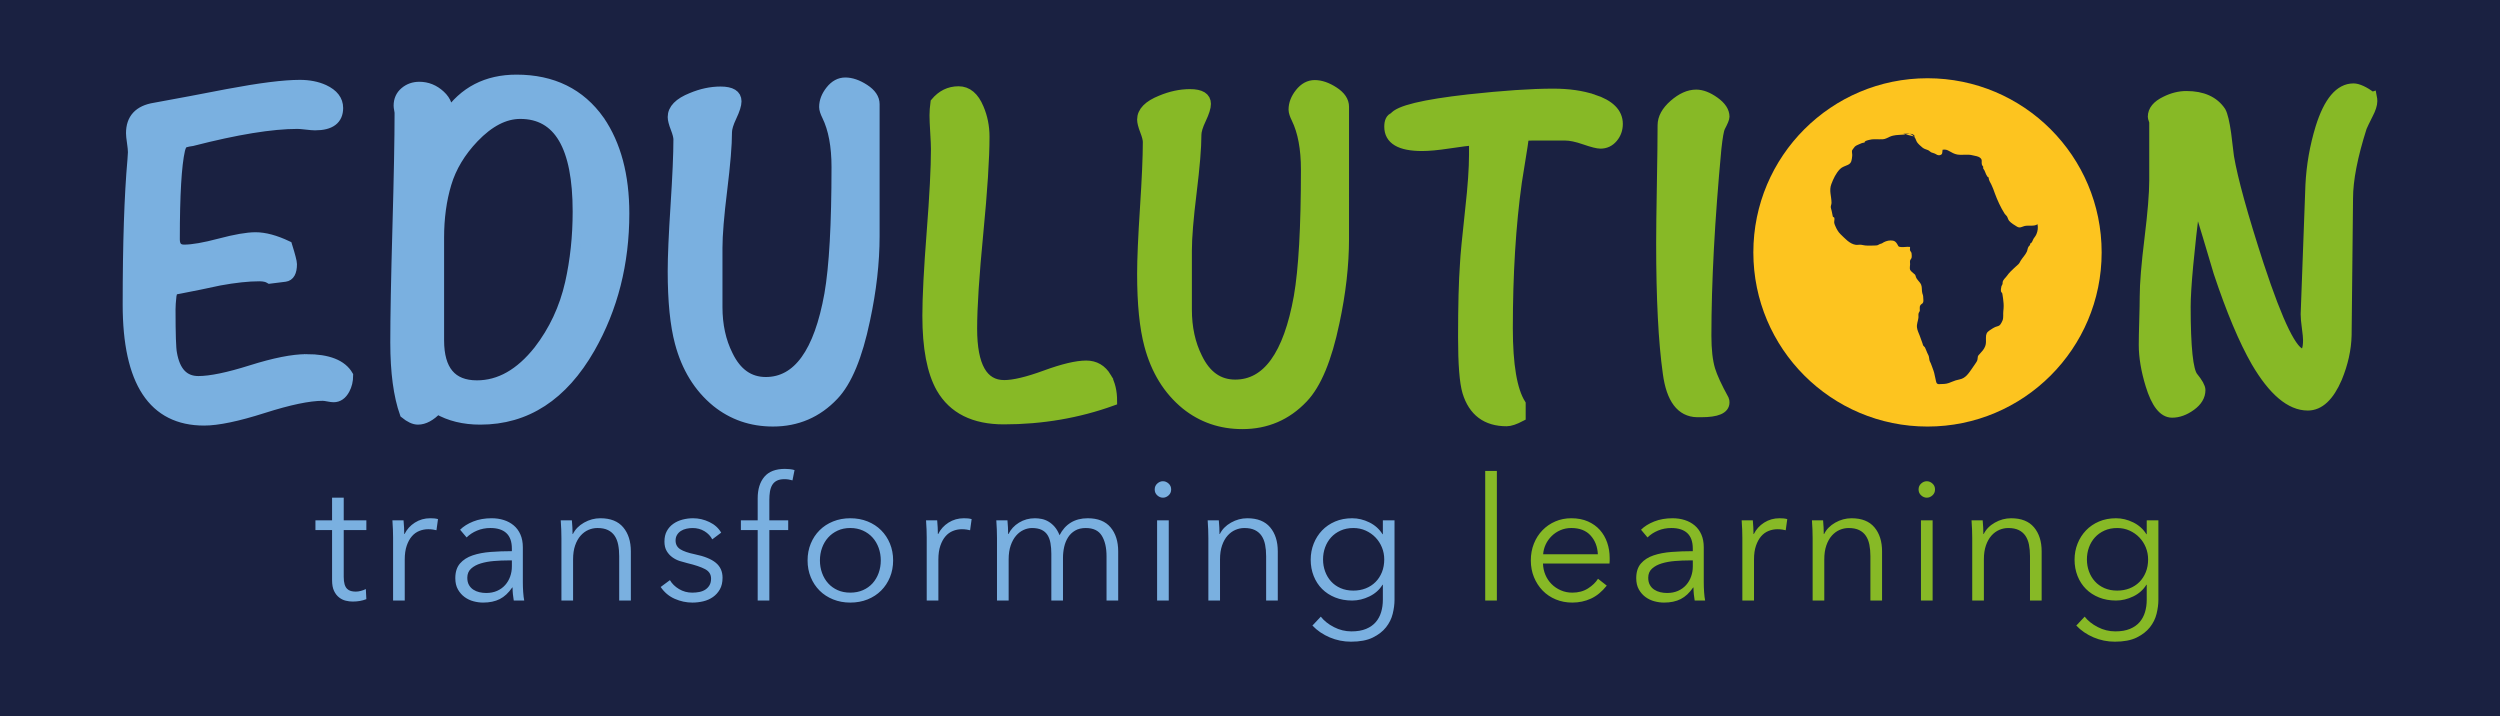 <?xml version="1.0" encoding="UTF-8" standalone="no"?>
<!-- Generator: Adobe Illustrator 16.0.4, SVG Export Plug-In . SVG Version: 6.00 Build 0)  -->

<svg
   xmlns:dc="http://purl.org/dc/elements/1.1/"
   xmlns:cc="http://creativecommons.org/ns#"
   xmlns:rdf="http://www.w3.org/1999/02/22-rdf-syntax-ns#"
   xmlns:svg="http://www.w3.org/2000/svg"
   xmlns="http://www.w3.org/2000/svg"
   xmlns:xlink="http://www.w3.org/1999/xlink"
   xmlns:sodipodi="http://sodipodi.sourceforge.net/DTD/sodipodi-0.dtd"
   xmlns:inkscape="http://www.inkscape.org/namespaces/inkscape"
   version="1.1"
   id="Layer_1"
   x="0px"
   y="0px"
   width="695.637"
   height="199.321"
   viewBox="0 0 695.637 199.321"
   enable-background="new 0 0 841.89 595.276"
   xml:space="preserve"
   sodipodi:docname="edlogo_new_blue.svg"
   inkscape:version="0.92.4 (5da689c313, 2019-01-14)"><defs
   id="defs29" /><sodipodi:namedview
   pagecolor="#ffffff"
   bordercolor="#666666"
   borderopacity="1"
   objecttolerance="10"
   gridtolerance="10"
   guidetolerance="10"
   inkscape:pageopacity="0"
   inkscape:pageshadow="2"
   inkscape:window-width="3840"
   inkscape:window-height="2093"
   id="namedview27"
   showgrid="false"
   inkscape:zoom="1.1213434"
   inkscape:cx="347.81844"
   inkscape:cy="99.661209"
   inkscape:window-x="-18"
   inkscape:window-y="-18"
   inkscape:window-maximized="1"
   inkscape:current-layer="Layer_1" />
<rect
   y="0"
   width="695.637"
   height="199.321"
   id="rect2"
   x="0"
   style="fill:#1a2141;stroke-width:0.526" />
<g
   id="g24"
   transform="translate(-73.127,-197.978)">
	<defs
   id="defs5">
		<rect
   id="SVGID_1_"
   width="841.89"
   height="595.276"
   x="0"
   y="0" />
	</defs>
	<clipPath
   id="SVGID_2_">
		<use
   xlink:href="#SVGID_1_"
   overflow="visible"
   id="use7"
   style="overflow:visible"
   x="0"
   y="0"
   width="100%"
   height="100%" />
	</clipPath>
	<path
   clip-path="url(#SVGID_2_)"
   d="m 654.391,350.295 c 0.383,-1.05 0.931,-1.972 1.646,-2.767 0.715,-0.794 1.598,-1.431 2.646,-1.908 1.051,-0.477 2.242,-0.715 3.578,-0.715 1.24,0 2.385,0.238 3.435,0.715 1.05,0.478 1.956,1.114 2.719,1.908 0.763,0.795 1.36,1.717 1.789,2.767 0.429,1.05 0.644,2.163 0.644,3.34 0,1.304 -0.215,2.487 -0.644,3.553 -0.429,1.066 -1.026,1.979 -1.789,2.743 -0.763,0.763 -1.669,1.352 -2.719,1.765 -1.05,0.414 -2.194,0.62 -3.435,0.62 -1.336,0 -2.527,-0.23 -3.578,-0.691 -1.049,-0.461 -1.932,-1.089 -2.646,-1.885 -0.716,-0.794 -1.264,-1.717 -1.646,-2.766 -0.381,-1.05 -0.571,-2.162 -0.571,-3.339 0,-1.177 0.19,-2.29 0.571,-3.34 m -3.53,21.752 c 1.336,1.398 2.94,2.495 4.817,3.29 1.876,0.796 3.848,1.193 5.915,1.193 2.48,0 4.499,-0.382 6.059,-1.145 1.558,-0.764 2.79,-1.718 3.696,-2.862 0.906,-1.146 1.526,-2.401 1.86,-3.768 0.334,-1.368 0.501,-2.656 0.501,-3.864 v -22.133 h -3.244 v 3.863 h -0.095 c -0.891,-1.431 -2.116,-2.527 -3.673,-3.291 -1.56,-0.764 -3.148,-1.145 -4.771,-1.145 -1.749,0 -3.332,0.302 -4.746,0.906 -1.416,0.604 -2.624,1.431 -3.625,2.48 -1.002,1.049 -1.781,2.273 -2.338,3.672 -0.557,1.4 -0.835,2.895 -0.835,4.484 0,1.622 0.278,3.133 0.835,4.532 0.557,1.398 1.336,2.599 2.338,3.601 1.001,1.002 2.209,1.789 3.625,2.361 1.414,0.573 2.997,0.858 4.746,0.858 1.622,0 3.221,-0.382 4.794,-1.145 1.574,-0.763 2.79,-1.844 3.649,-3.244 h 0.095 v 4.198 c 0,1.208 -0.159,2.345 -0.477,3.411 -0.318,1.064 -0.819,1.995 -1.502,2.79 -0.686,0.795 -1.583,1.423 -2.695,1.884 -1.114,0.461 -2.465,0.691 -4.055,0.691 -1.718,0 -3.348,-0.397 -4.89,-1.192 -1.543,-0.795 -2.759,-1.766 -3.648,-2.909 z m -29.144,-29.288 c 0.063,0.763 0.111,1.622 0.144,2.575 0.03,0.954 0.048,1.734 0.048,2.338 v 17.41 h 3.243 v -11.447 c 0,-1.495 0.19,-2.791 0.572,-3.889 0.382,-1.097 0.891,-2.003 1.526,-2.719 0.636,-0.715 1.36,-1.247 2.171,-1.598 0.811,-0.35 1.646,-0.524 2.504,-0.524 1.176,0 2.154,0.191 2.934,0.572 0.778,0.382 1.398,0.915 1.86,1.598 0.46,0.685 0.787,1.503 0.979,2.457 0.189,0.954 0.286,2.02 0.286,3.196 v 12.354 h 3.242 v -13.689 c 0,-2.768 -0.708,-4.992 -2.122,-6.678 -1.416,-1.686 -3.537,-2.528 -6.367,-2.528 -1.592,0 -3.102,0.405 -4.532,1.216 -1.431,0.812 -2.464,1.869 -3.101,3.172 h -0.096 c 0,-0.477 -0.016,-1.08 -0.047,-1.812 -0.032,-0.732 -0.08,-1.399 -0.143,-2.004 z m -10.876,-10.231 c -0.477,-0.43 -1.001,-0.644 -1.574,-0.644 -0.571,0 -1.097,0.214 -1.573,0.644 -0.478,0.429 -0.715,0.977 -0.715,1.646 0,0.668 0.237,1.217 0.715,1.646 0.477,0.429 1.002,0.645 1.573,0.645 0.573,0 1.098,-0.216 1.574,-0.645 0.478,-0.429 0.716,-0.978 0.716,-1.646 0,-0.67 -0.239,-1.217 -0.716,-1.646 m 0.048,10.231 h -3.244 v 22.323 h 3.244 z m -33.58,0 c 0.063,0.763 0.111,1.622 0.144,2.575 0.031,0.954 0.048,1.734 0.048,2.338 v 17.41 h 3.243 v -11.447 c 0,-1.495 0.19,-2.791 0.572,-3.889 0.382,-1.097 0.89,-2.003 1.526,-2.719 0.637,-0.715 1.359,-1.247 2.17,-1.598 0.812,-0.35 1.646,-0.524 2.504,-0.524 1.178,0 2.154,0.191 2.935,0.572 0.778,0.382 1.398,0.915 1.859,1.598 0.462,0.685 0.787,1.503 0.979,2.457 0.19,0.954 0.286,2.02 0.286,3.196 v 12.354 h 3.244 v -13.689 c 0,-2.768 -0.708,-4.992 -2.123,-6.678 -1.415,-1.686 -3.538,-2.528 -6.368,-2.528 -1.59,0 -3.101,0.405 -4.531,1.216 -1.431,0.812 -2.465,1.869 -3.101,3.172 H 580.6 c 0,-0.477 -0.016,-1.08 -0.048,-1.812 -0.032,-0.732 -0.079,-1.399 -0.143,-2.004 z m -19.366,4.913 v 17.41 h 3.244 v -11.421 c 0,-1.489 0.182,-2.768 0.548,-3.83 0.365,-1.062 0.843,-1.935 1.431,-2.616 0.588,-0.683 1.28,-1.183 2.075,-1.499 0.795,-0.318 1.622,-0.477 2.48,-0.477 0.445,0 0.891,0.032 1.335,0.095 0.445,0.064 0.764,0.127 0.954,0.191 l 0.431,-3.101 c -0.352,-0.096 -0.692,-0.158 -1.026,-0.19 -0.334,-0.032 -0.708,-0.048 -1.121,-0.048 -1.59,0 -3.021,0.405 -4.293,1.216 -1.272,0.812 -2.226,1.869 -2.862,3.172 h -0.095 c 0,-0.477 -0.017,-1.08 -0.048,-1.812 -0.032,-0.732 -0.08,-1.399 -0.143,-2.004 h -3.102 c 0.064,0.763 0.111,1.622 0.145,2.575 0.031,0.956 0.047,1.736 0.047,2.339 m -13.785,6.248 v 1.671 c 0,0.985 -0.159,1.924 -0.478,2.813 -0.317,0.89 -0.779,1.678 -1.383,2.361 -0.604,0.684 -1.352,1.225 -2.242,1.622 -0.89,0.397 -1.907,0.596 -3.053,0.596 -0.636,0 -1.264,-0.072 -1.884,-0.215 -0.62,-0.144 -1.186,-0.381 -1.693,-0.715 -0.509,-0.334 -0.915,-0.771 -1.217,-1.312 -0.302,-0.54 -0.453,-1.208 -0.453,-2.003 0,-1.05 0.351,-1.892 1.049,-2.528 0.7,-0.636 1.599,-1.12 2.695,-1.454 1.098,-0.334 2.321,-0.557 3.673,-0.669 1.353,-0.11 2.695,-0.167 4.031,-0.167 z m 0,-2.575 c -2.035,0 -3.999,0.072 -5.892,0.216 -1.892,0.143 -3.569,0.462 -5.031,0.957 -1.464,0.495 -2.632,1.245 -3.507,2.25 -0.875,1.004 -1.312,2.368 -1.312,4.091 0,1.245 0.246,2.298 0.739,3.159 0.493,0.861 1.112,1.563 1.86,2.105 0.746,0.543 1.574,0.934 2.48,1.174 0.906,0.237 1.789,0.357 2.646,0.357 1.813,0 3.363,-0.326 4.651,-0.978 1.288,-0.652 2.44,-1.725 3.458,-3.22 h 0.096 c 0,0.604 0.031,1.225 0.096,1.86 0.063,0.636 0.143,1.224 0.238,1.765 h 2.909 c -0.127,-0.636 -0.222,-1.415 -0.286,-2.337 -0.063,-0.922 -0.095,-1.812 -0.095,-2.672 v -9.778 c 0,-1.366 -0.223,-2.56 -0.668,-3.577 -0.446,-1.018 -1.066,-1.86 -1.86,-2.528 -0.796,-0.668 -1.717,-1.168 -2.767,-1.502 -1.049,-0.334 -2.178,-0.501 -3.387,-0.501 -1.908,0 -3.617,0.302 -5.127,0.906 -1.512,0.604 -2.728,1.367 -3.649,2.29 l 1.812,2.146 c 0.795,-0.794 1.765,-1.431 2.909,-1.908 1.146,-0.477 2.386,-0.715 3.722,-0.715 1.938,0 3.418,0.474 4.436,1.42 1.018,0.948 1.526,2.384 1.526,4.31 v 0.71 z m -23.826,-2.386 c -0.461,-1.335 -1.137,-2.504 -2.027,-3.506 -0.891,-1.001 -2.003,-1.796 -3.339,-2.385 -1.336,-0.588 -2.878,-0.882 -4.627,-0.882 -1.59,0 -3.069,0.294 -4.436,0.882 -1.368,0.589 -2.561,1.407 -3.578,2.457 -1.019,1.049 -1.812,2.289 -2.385,3.72 -0.572,1.432 -0.858,2.99 -0.858,4.675 0,1.687 0.293,3.244 0.882,4.676 0.588,1.431 1.392,2.671 2.409,3.72 1.018,1.05 2.234,1.869 3.649,2.457 1.415,0.588 2.948,0.882 4.603,0.882 1.844,0 3.57,-0.366 5.176,-1.097 1.605,-0.731 3.076,-1.939 4.412,-3.625 l -2.433,-1.908 c -0.637,1.018 -1.566,1.916 -2.79,2.695 -1.226,0.779 -2.681,1.169 -4.365,1.169 -1.145,0 -2.21,-0.215 -3.196,-0.645 -0.985,-0.43 -1.844,-1.009 -2.575,-1.741 -0.731,-0.731 -1.305,-1.59 -1.718,-2.575 -0.413,-0.985 -0.636,-2.035 -0.667,-3.148 h 18.507 c 0.031,-0.287 0.049,-0.556 0.049,-0.811 v -0.717 c -10e-4,-1.525 -0.232,-2.957 -0.693,-4.293 m -17.816,3.245 c 0.064,-0.954 0.303,-1.868 0.717,-2.743 0.412,-0.874 0.969,-1.652 1.669,-2.337 0.698,-0.684 1.51,-1.224 2.433,-1.622 0.922,-0.396 1.924,-0.596 3.005,-0.596 2.321,0 4.11,0.691 5.366,2.075 1.256,1.383 1.932,3.124 2.028,5.223 z m -12.879,-23.182 h -3.244 v 36.061 h 3.244 z"
   id="path10"
   inkscape:connector-curvature="0"
   style="fill:#87b926" />
	<path
   clip-path="url(#SVGID_2_)"
   d="m 441.843,350.296 c 0.382,-1.05 0.93,-1.973 1.646,-2.768 0.715,-0.795 1.598,-1.431 2.647,-1.907 1.049,-0.478 2.241,-0.717 3.577,-0.717 1.24,0 2.386,0.239 3.435,0.717 1.049,0.477 1.956,1.112 2.719,1.907 0.763,0.795 1.359,1.718 1.789,2.768 0.429,1.049 0.644,2.162 0.644,3.339 0,1.304 -0.215,2.488 -0.644,3.553 -0.43,1.066 -1.026,1.98 -1.789,2.743 -0.763,0.763 -1.67,1.352 -2.719,1.765 -1.049,0.414 -2.194,0.62 -3.435,0.62 -1.336,0 -2.528,-0.229 -3.577,-0.691 -1.05,-0.46 -1.933,-1.09 -2.647,-1.885 -0.716,-0.794 -1.264,-1.717 -1.646,-2.766 -0.383,-1.05 -0.572,-2.163 -0.572,-3.339 0,-1.177 0.189,-2.29 0.572,-3.339 m -3.531,21.751 c 1.336,1.398 2.94,2.496 4.817,3.291 1.876,0.795 3.848,1.192 5.915,1.192 2.48,0 4.499,-0.382 6.059,-1.145 1.557,-0.763 2.79,-1.717 3.695,-2.862 0.907,-1.145 1.527,-2.401 1.861,-3.769 0.334,-1.368 0.501,-2.655 0.501,-3.863 v -22.133 h -3.244 v 3.864 h -0.095 c -0.891,-1.432 -2.116,-2.528 -3.673,-3.292 -1.56,-0.764 -3.149,-1.145 -4.771,-1.145 -1.75,0 -3.332,0.302 -4.746,0.906 -1.415,0.604 -2.623,1.431 -3.626,2.479 -1.001,1.051 -1.78,2.274 -2.337,3.674 -0.557,1.4 -0.835,2.894 -0.835,4.483 0,1.622 0.278,3.133 0.835,4.532 0.557,1.398 1.336,2.599 2.337,3.601 1.003,1.002 2.211,1.789 3.626,2.361 1.414,0.572 2.996,0.859 4.746,0.859 1.621,0 3.22,-0.383 4.794,-1.146 1.574,-0.763 2.79,-1.844 3.649,-3.244 h 0.095 v 4.198 c 0,1.208 -0.159,2.345 -0.477,3.41 -0.318,1.064 -0.819,1.996 -1.503,2.791 -0.685,0.794 -1.582,1.423 -2.695,1.884 -1.113,0.461 -2.464,0.692 -4.054,0.692 -1.717,0 -3.347,-0.398 -4.89,-1.193 -1.543,-0.795 -2.76,-1.765 -3.648,-2.91 z m -29.144,-29.288 c 0.063,0.763 0.111,1.622 0.143,2.576 0.031,0.954 0.048,1.732 0.048,2.337 v 17.411 h 3.243 v -11.448 c 0,-1.495 0.191,-2.791 0.573,-3.888 0.381,-1.098 0.89,-2.004 1.526,-2.72 0.636,-0.715 1.36,-1.248 2.17,-1.598 0.811,-0.349 1.646,-0.525 2.505,-0.525 1.176,0 2.154,0.191 2.933,0.573 0.778,0.381 1.398,0.914 1.86,1.598 0.46,0.685 0.787,1.502 0.978,2.456 0.191,0.954 0.287,2.021 0.287,3.196 v 12.355 h 3.243 v -13.69 c 0,-2.767 -0.708,-4.992 -2.122,-6.678 -1.416,-1.686 -3.538,-2.528 -6.368,-2.528 -1.591,0 -3.101,0.405 -4.532,1.216 -1.431,0.812 -2.465,1.868 -3.1,3.172 h -0.096 c 0,-0.477 -0.016,-1.081 -0.047,-1.812 -0.033,-0.731 -0.08,-1.399 -0.144,-2.003 z m -10.876,-10.232 c -0.477,-0.429 -1.001,-0.644 -1.574,-0.644 -0.572,0 -1.097,0.215 -1.574,0.644 -0.477,0.431 -0.715,0.979 -0.715,1.646 0,0.667 0.238,1.216 0.715,1.646 0.477,0.43 1.002,0.645 1.574,0.645 0.573,0 1.097,-0.215 1.574,-0.645 0.477,-0.43 0.716,-0.978 0.716,-1.646 0,-0.668 -0.238,-1.215 -0.716,-1.646 m 0.048,10.232 h -3.244 v 22.324 h 3.244 z m -44.599,3.816 h -0.096 c 0,-0.477 -0.016,-1.081 -0.047,-1.812 -0.032,-0.731 -0.08,-1.399 -0.143,-2.003 h -3.101 c 0.063,0.763 0.111,1.622 0.143,2.576 0.031,0.954 0.048,1.732 0.048,2.337 v 17.411 h 3.243 v -11.448 c 0,-1.495 0.191,-2.791 0.573,-3.888 0.381,-1.098 0.882,-2.004 1.502,-2.72 0.62,-0.715 1.32,-1.248 2.099,-1.598 0.779,-0.349 1.55,-0.525 2.314,-0.525 1.08,0 1.971,0.167 2.671,0.501 0.699,0.334 1.248,0.812 1.646,1.432 0.397,0.62 0.675,1.376 0.834,2.266 0.159,0.891 0.239,1.877 0.239,2.957 v 13.023 h 3.243 v -11.878 c 0,-1.05 0.111,-2.066 0.334,-3.054 0.222,-0.984 0.58,-1.867 1.074,-2.646 0.492,-0.779 1.144,-1.407 1.955,-1.884 0.811,-0.478 1.805,-0.717 2.981,-0.717 2.099,0 3.585,0.717 4.46,2.147 0.875,1.43 1.312,3.323 1.312,5.676 v 12.355 h 3.244 v -13.69 c 0,-2.767 -0.708,-4.992 -2.123,-6.678 -1.415,-1.686 -3.538,-2.528 -6.368,-2.528 -1.812,0 -3.379,0.405 -4.698,1.216 -1.32,0.812 -2.361,1.98 -3.125,3.506 -0.381,-0.953 -0.834,-1.732 -1.359,-2.337 -0.525,-0.604 -1.097,-1.089 -1.717,-1.455 -0.62,-0.364 -1.257,-0.611 -1.908,-0.739 -0.652,-0.126 -1.281,-0.19 -1.884,-0.19 -1.622,0 -3.093,0.405 -4.413,1.216 -1.32,0.81 -2.298,1.867 -2.933,3.171 m -22.752,1.097 v 17.411 h 3.243 v -11.422 c 0,-1.489 0.183,-2.768 0.549,-3.83 0.365,-1.063 0.842,-1.936 1.431,-2.617 0.588,-0.682 1.279,-1.182 2.075,-1.498 0.794,-0.318 1.621,-0.478 2.48,-0.478 0.445,0 0.89,0.032 1.336,0.097 0.445,0.063 0.763,0.127 0.954,0.19 l 0.429,-3.101 c -0.35,-0.095 -0.692,-0.159 -1.026,-0.191 -0.333,-0.031 -0.708,-0.047 -1.121,-0.047 -1.59,0 -3.021,0.405 -4.293,1.216 -1.272,0.812 -2.226,1.868 -2.862,3.172 h -0.095 c 0,-0.477 -0.016,-1.081 -0.048,-1.812 -0.032,-0.731 -0.079,-1.399 -0.143,-2.003 h -3.1 c 0.063,0.763 0.111,1.622 0.143,2.576 0.031,0.955 0.048,1.733 0.048,2.337 m -13.38,9.755 c -0.398,1.097 -0.962,2.051 -1.693,2.862 -0.732,0.811 -1.622,1.446 -2.671,1.907 -1.05,0.461 -2.227,0.691 -3.53,0.691 -1.305,0 -2.473,-0.23 -3.506,-0.691 -1.034,-0.461 -1.916,-1.097 -2.648,-1.907 -0.731,-0.812 -1.296,-1.766 -1.693,-2.862 -0.398,-1.097 -0.596,-2.267 -0.596,-3.506 0,-1.24 0.198,-2.409 0.596,-3.506 0.397,-1.098 0.962,-2.052 1.693,-2.862 0.732,-0.812 1.614,-1.455 2.648,-1.932 1.033,-0.478 2.201,-0.717 3.506,-0.717 1.303,0 2.48,0.239 3.53,0.717 1.049,0.477 1.939,1.12 2.671,1.932 0.731,0.811 1.295,1.765 1.693,2.862 0.397,1.097 0.596,2.266 0.596,3.506 0,1.24 -0.199,2.41 -0.596,3.506 m 3.148,-8.18 c -0.589,-1.432 -1.407,-2.672 -2.456,-3.721 -1.05,-1.05 -2.306,-1.868 -3.769,-2.457 -1.463,-0.588 -3.069,-0.882 -4.817,-0.882 -1.717,0 -3.308,0.294 -4.77,0.882 -1.463,0.589 -2.719,1.407 -3.769,2.457 -1.049,1.049 -1.868,2.289 -2.456,3.721 -0.589,1.431 -0.883,2.989 -0.883,4.675 0,1.686 0.294,3.243 0.883,4.674 0.588,1.431 1.407,2.672 2.456,3.721 1.05,1.049 2.306,1.868 3.769,2.457 1.462,0.588 3.053,0.882 4.77,0.882 1.748,0 3.354,-0.294 4.817,-0.882 1.463,-0.589 2.719,-1.408 3.769,-2.457 1.049,-1.049 1.867,-2.29 2.456,-3.721 0.588,-1.431 0.883,-2.988 0.883,-4.674 0,-1.686 -0.295,-3.245 -0.883,-4.675 m -28.31,-6.488 H 287.2 v -5.725 c 0,-0.794 0.056,-1.542 0.167,-2.241 0.111,-0.699 0.318,-1.312 0.62,-1.836 0.302,-0.525 0.732,-0.932 1.288,-1.218 0.556,-0.286 1.264,-0.429 2.123,-0.429 0.445,0 0.842,0.032 1.193,0.095 0.349,0.064 0.699,0.144 1.049,0.239 l 0.572,-2.862 c -0.413,-0.127 -0.858,-0.215 -1.335,-0.262 -0.477,-0.048 -0.923,-0.072 -1.336,-0.072 -2.576,0 -4.484,0.732 -5.724,2.194 -1.24,1.463 -1.86,3.467 -1.86,6.01 v 6.106 h -4.675 v 2.719 h 4.675 v 19.605 h 3.243 v -19.605 h 5.247 z m -18.65,3.434 c -0.731,-1.271 -1.829,-2.257 -3.291,-2.957 -1.463,-0.699 -2.974,-1.049 -4.531,-1.049 -1.018,0 -2.004,0.127 -2.958,0.381 -0.954,0.255 -1.805,0.645 -2.552,1.169 -0.747,0.525 -1.344,1.192 -1.788,2.003 -0.446,0.812 -0.668,1.789 -0.668,2.935 0,1.049 0.206,1.924 0.62,2.623 0.413,0.7 0.937,1.28 1.574,1.74 0.636,0.463 1.327,0.812 2.075,1.051 0.747,0.237 1.455,0.437 2.123,0.596 2.13,0.509 3.76,1.058 4.889,1.646 1.128,0.588 1.693,1.471 1.693,2.646 0,0.732 -0.143,1.344 -0.429,1.836 -0.286,0.494 -0.668,0.899 -1.145,1.217 -0.477,0.318 -1.034,0.541 -1.669,0.668 -0.637,0.127 -1.305,0.19 -2.004,0.19 -1.335,0 -2.56,-0.333 -3.673,-1.001 -1.113,-0.668 -1.955,-1.495 -2.528,-2.481 l -2.576,1.908 c 1.018,1.495 2.321,2.592 3.912,3.292 1.589,0.699 3.227,1.049 4.913,1.049 1.017,0 2.027,-0.119 3.029,-0.357 1.001,-0.238 1.9,-0.637 2.695,-1.192 0.794,-0.556 1.438,-1.271 1.932,-2.146 0.492,-0.874 0.739,-1.947 0.739,-3.221 0,-1.748 -0.628,-3.14 -1.884,-4.173 -1.257,-1.033 -3.204,-1.82 -5.843,-2.361 -1.845,-0.382 -3.196,-0.851 -4.055,-1.407 -0.858,-0.557 -1.288,-1.359 -1.288,-2.408 0,-0.604 0.135,-1.129 0.406,-1.574 0.27,-0.445 0.627,-0.811 1.073,-1.098 0.445,-0.286 0.954,-0.492 1.526,-0.62 0.573,-0.126 1.145,-0.191 1.718,-0.191 1.24,0 2.344,0.295 3.315,0.883 0.969,0.59 1.693,1.345 2.17,2.267 z m -44.646,-3.434 c 0.063,0.763 0.111,1.622 0.143,2.576 0.031,0.954 0.047,1.732 0.047,2.337 v 17.411 h 3.244 v -11.448 c 0,-1.495 0.191,-2.791 0.572,-3.888 0.382,-1.098 0.89,-2.004 1.527,-2.72 0.636,-0.715 1.359,-1.248 2.17,-1.598 0.811,-0.349 1.646,-0.525 2.504,-0.525 1.176,0 2.154,0.191 2.934,0.573 0.779,0.381 1.399,0.914 1.86,1.598 0.461,0.685 0.787,1.502 0.978,2.456 0.191,0.954 0.286,2.021 0.286,3.196 v 12.355 h 3.244 v -13.69 c 0,-2.767 -0.708,-4.992 -2.123,-6.678 -1.415,-1.686 -3.538,-2.528 -6.368,-2.528 -1.59,0 -3.1,0.405 -4.531,1.216 -1.431,0.812 -2.465,1.868 -3.101,3.172 h -0.095 c 0,-0.477 -0.017,-1.081 -0.048,-1.812 -0.032,-0.731 -0.08,-1.399 -0.143,-2.003 z m -13.595,11.162 v 1.669 c 0,0.985 -0.159,1.925 -0.477,2.814 -0.318,0.891 -0.779,1.678 -1.383,2.361 -0.605,0.684 -1.352,1.224 -2.242,1.622 -0.891,0.397 -1.908,0.596 -3.053,0.596 -0.636,0 -1.264,-0.072 -1.884,-0.215 -0.62,-0.143 -1.185,-0.381 -1.693,-0.715 -0.509,-0.334 -0.915,-0.771 -1.217,-1.312 -0.302,-0.54 -0.453,-1.208 -0.453,-2.004 0,-1.049 0.35,-1.891 1.05,-2.527 0.699,-0.636 1.598,-1.121 2.695,-1.454 1.097,-0.334 2.321,-0.557 3.673,-0.668 1.351,-0.111 2.695,-0.167 4.03,-0.167 z m 0,-2.576 c -2.035,0 -3.999,0.072 -5.891,0.215 -1.892,0.144 -3.57,0.463 -5.032,0.958 -1.463,0.495 -2.632,1.245 -3.506,2.249 -0.875,1.005 -1.312,2.369 -1.312,4.092 0,1.245 0.246,2.297 0.74,3.159 0.492,0.861 1.112,1.564 1.86,2.106 0.747,0.543 1.574,0.933 2.48,1.173 0.907,0.237 1.789,0.357 2.648,0.357 1.812,0 3.362,-0.326 4.65,-0.978 1.288,-0.652 2.441,-1.726 3.459,-3.22 h 0.095 c 0,0.604 0.031,1.225 0.095,1.86 0.064,0.635 0.144,1.225 0.239,1.766 h 2.91 c -0.128,-0.637 -0.223,-1.415 -0.287,-2.339 -0.064,-0.922 -0.095,-1.812 -0.095,-2.671 v -9.777 c 0,-1.367 -0.223,-2.561 -0.668,-3.578 -0.445,-1.018 -1.066,-1.86 -1.86,-2.528 -0.795,-0.668 -1.717,-1.169 -2.767,-1.503 -1.049,-0.333 -2.178,-0.5 -3.386,-0.5 -1.908,0 -3.618,0.302 -5.128,0.906 -1.511,0.604 -2.727,1.368 -3.649,2.29 l 1.812,2.146 c 0.795,-0.795 1.765,-1.431 2.91,-1.907 1.145,-0.478 2.385,-0.717 3.721,-0.717 1.939,0 3.418,0.476 4.436,1.421 1.017,0.947 1.526,2.385 1.526,4.31 z m -33.055,-3.673 v 17.411 h 3.243 v -11.422 c 0,-1.489 0.183,-2.768 0.549,-3.83 0.365,-1.063 0.842,-1.936 1.431,-2.617 0.588,-0.682 1.279,-1.182 2.075,-1.498 0.794,-0.318 1.621,-0.478 2.48,-0.478 0.445,0 0.89,0.032 1.336,0.097 0.445,0.063 0.763,0.127 0.954,0.19 l 0.429,-3.101 c -0.35,-0.095 -0.692,-0.159 -1.026,-0.191 -0.334,-0.031 -0.708,-0.047 -1.121,-0.047 -1.59,0 -3.021,0.405 -4.293,1.216 -1.272,0.812 -2.226,1.868 -2.862,3.172 h -0.095 c 0,-0.477 -0.016,-1.081 -0.048,-1.812 -0.032,-0.731 -0.079,-1.399 -0.143,-2.003 h -3.1 c 0.062,0.763 0.111,1.622 0.143,2.576 0.031,0.955 0.048,1.733 0.048,2.337 m -7.44,-4.913 h -6.296 v -6.296 h -3.244 v 6.296 h -4.627 v 2.719 h 4.627 v 13.928 c 0,1.24 0.183,2.242 0.549,3.005 0.365,0.765 0.834,1.368 1.407,1.813 0.572,0.446 1.192,0.748 1.86,0.906 0.668,0.159 1.304,0.238 1.908,0.238 0.731,0 1.407,-0.056 2.027,-0.167 0.62,-0.111 1.217,-0.277 1.789,-0.501 l -0.143,-2.813 c -0.446,0.223 -0.915,0.397 -1.407,0.523 -0.494,0.129 -0.962,0.191 -1.407,0.191 -0.477,0 -0.923,-0.055 -1.336,-0.167 -0.414,-0.111 -0.771,-0.317 -1.073,-0.62 -0.303,-0.302 -0.533,-0.723 -0.692,-1.264 -0.159,-0.54 -0.238,-1.225 -0.238,-2.051 v -13.022 h 6.296 z"
   id="path12"
   inkscape:connector-curvature="0"
   style="fill:#7ab0e0" />
	<path
   clip-path="url(#SVGID_2_)"
   d="m 603.372,235.369 2.303,0.576 c -0.335,-0.356 -0.716,-0.634 -1.163,-0.722 -0.384,0.017 -0.779,0.09 -1.14,0.146 m 36.409,27.745 c -0.237,0.56 -0.463,0.766 -0.783,1.242 -0.279,0.417 -0.392,1.245 -0.963,1.385 0.015,0.627 -0.212,0.476 -0.475,0.907 -0.263,0.428 -0.256,0.928 -0.46,1.369 -0.422,0.913 -1.175,1.641 -1.699,2.477 -0.25,0.399 -0.298,0.658 -0.65,1.009 -0.377,0.374 -0.774,0.697 -1.167,1.055 -0.684,0.623 -1.478,1.404 -1.961,2.11 -0.421,0.614 -1.132,1.087 -1.252,1.831 -0.021,0.136 0.007,0.408 -0.033,0.524 -0.06,0.175 -0.262,0.462 -0.308,0.618 -0.106,0.357 -0.209,1.115 -0.094,1.496 0.054,0.181 0.28,0.337 0.307,0.418 0.075,0.229 0.068,0.417 0.126,0.676 0.116,0.516 0.122,0.982 0.194,1.502 0.129,0.935 0.12,1.809 0,2.781 -0.104,0.837 0.096,1.854 -0.22,2.632 -0.132,0.326 -0.406,0.859 -0.63,1.146 -0.357,0.459 -0.772,0.432 -1.262,0.625 -0.627,0.248 -1.151,0.631 -1.73,1.006 -0.792,0.511 -1.008,1.083 -0.997,2.053 0.008,0.8 0.075,1.593 -0.193,2.301 -0.353,0.932 -0.878,1.449 -1.523,2.169 -0.438,0.489 -0.536,0.481 -0.587,1.146 -0.041,0.554 -0.118,0.789 -0.43,1.257 -0.406,0.61 -0.825,1.221 -1.247,1.822 -0.864,1.228 -1.714,2.55 -3.305,2.866 -0.782,0.156 -1.568,0.389 -2.308,0.722 -1.027,0.462 -1.646,0.575 -2.824,0.58 -0.615,0.002 -1.05,0.182 -1.356,-0.38 -0.115,-0.212 -0.17,-0.713 -0.236,-0.948 -0.229,-0.813 -0.297,-1.646 -0.57,-2.364 -0.244,-0.638 -0.497,-1.433 -0.763,-2.067 -0.161,-0.389 -0.295,-0.493 -0.387,-0.945 -0.133,-0.658 -0.053,-0.94 -0.387,-1.536 -0.332,-0.594 -0.53,-1.336 -0.849,-1.946 -0.102,-0.193 -0.386,-0.338 -0.502,-0.556 -0.085,-0.161 -0.13,-0.404 -0.188,-0.58 -0.22,-0.666 -0.521,-1.441 -0.758,-2.097 -0.276,-0.764 -0.678,-1.476 -0.776,-2.307 -0.115,-0.978 0.291,-1.815 0.398,-2.679 0.059,-0.475 -0.07,-0.9 0.075,-1.364 0.062,-0.194 0.247,-0.328 0.308,-0.565 0.038,-0.151 -0.006,-0.418 -0.009,-0.576 -0.01,-0.454 -0.035,-0.745 0.24,-1.106 0.288,-0.378 0.563,-0.257 0.728,-0.803 0.111,-0.367 -0.012,-0.953 -0.009,-1.347 0.003,-0.494 -0.137,-0.735 -0.244,-1.103 -0.213,-0.722 -0.027,-1.641 -0.327,-2.36 -0.376,-0.904 -1.22,-1.311 -1.497,-2.296 -0.164,-0.585 -0.184,-0.521 -0.67,-0.912 -0.284,-0.23 -0.811,-0.679 -0.926,-1.003 -0.138,-0.382 0.019,-1.109 0.019,-1.534 0,-0.291 -0.08,-0.698 -0.009,-0.974 0.083,-0.318 0.314,-0.45 0.413,-0.758 0.08,-0.251 0.053,-1.083 -0.011,-1.342 -0.08,-0.324 -0.318,-0.456 -0.413,-0.763 -0.084,-0.276 0.054,-0.647 -0.009,-0.944 -0.901,-0.12 -1.76,0.135 -2.567,0.027 -0.822,-0.11 -0.58,-0.164 -0.996,-0.83 -0.308,-0.492 -0.646,-0.855 -1.194,-0.947 -0.915,-0.155 -1.763,0.059 -2.509,0.429 -0.205,0.103 -0.351,0.248 -0.57,0.34 -0.18,0.076 -0.404,0.105 -0.579,0.19 -0.498,0.241 -0.524,0.373 -1.147,0.387 -0.942,0.024 -1.95,0.089 -2.887,0 -0.405,-0.039 -0.744,-0.145 -1.142,-0.196 -0.503,-0.064 -1.043,0.088 -1.544,0.009 -1.71,-0.269 -3.017,-1.838 -4.226,-2.978 -0.545,-0.513 -1.084,-1.423 -1.38,-2.163 -0.108,-0.269 -0.304,-0.632 -0.343,-0.949 -0.053,-0.436 0.141,-0.986 0.03,-1.405 -0.06,-0.23 -0.323,-0.143 -0.419,-0.359 -0.023,-0.055 -0.125,-0.576 -0.133,-0.643 -0.04,-0.316 -0.149,-0.686 -0.193,-0.94 -0.063,-0.37 -0.255,-0.777 -0.248,-1.124 0.007,-0.321 0.209,-0.727 0.206,-1.145 -0.012,-1.819 -0.728,-3.395 -0.048,-5.184 0.555,-1.459 1.267,-3.016 2.407,-4.183 0.604,-0.617 1.442,-0.819 2.203,-1.173 1.087,-0.507 1.064,-1.42 1.197,-2.51 0.059,-0.48 -0.155,-1.096 -0.024,-1.55 0.01,-0.032 0.383,-0.533 0.403,-0.56 0.108,-0.143 0.193,-0.28 0.332,-0.426 0.291,-0.307 0.819,-0.51 1.202,-0.683 0.451,-0.204 0.983,-0.465 1.499,-0.454 -10e-4,-0.526 0.991,-0.665 1.381,-0.776 0.869,-0.248 1.818,-0.15 2.744,-0.15 0.771,0 1.31,0.044 2.008,-0.288 0.587,-0.279 1.12,-0.566 1.778,-0.723 1.104,-0.264 2.157,-0.193 3.295,-0.322 0.077,-0.009 0.159,-0.022 0.241,-0.035 l -0.668,-0.167 c 0.552,0 1.173,-0.08 1.721,-0.004 0.03,0.005 0.057,0.019 0.087,0.025 0.591,-0.029 1.14,0.091 1.431,0.704 -0.056,0.014 -0.112,0.028 -0.169,0.043 l -0.099,-0.025 c 0.051,0.053 0.103,0.103 0.15,0.158 0.344,0.401 0.447,0.98 0.712,1.406 0.298,0.48 1.059,1.15 1.533,1.534 0.53,0.43 0.961,0.443 1.535,0.702 0.368,0.165 0.606,0.486 0.974,0.656 0.271,0.126 0.644,0.153 0.954,0.322 0.419,0.229 0.813,0.545 1.348,0.429 0.865,-0.188 0.653,-0.757 0.777,-1.513 0.811,-0.136 1.268,0.032 1.9,0.402 0.623,0.365 1.404,0.79 2.146,0.921 1.463,0.258 2.923,-0.165 4.374,0.24 0.806,0.225 1.479,0.186 2.12,0.757 0.575,0.514 0.24,1.019 0.375,1.684 0.099,0.484 0.217,0.363 0.403,0.756 -0.009,0.135 -0.021,0.269 -0.036,0.402 0.106,0.205 0.236,0.352 0.356,0.569 0.275,0.49 0.609,1.851 1.16,1.955 0.072,0.868 0.431,1.32 0.802,2.064 0.368,0.739 0.63,1.524 0.911,2.297 0.699,1.909 1.613,3.951 2.775,5.774 0.177,0.277 0.525,0.513 0.682,0.8 0.212,0.386 0.264,0.808 0.562,1.166 0.48,0.577 1.537,1.245 2.21,1.631 0.8,0.459 1.303,0.006 2.059,-0.191 1.018,-0.265 2.806,0.178 3.615,-0.515 0.205,0.949 0.069,1.921 -0.288,2.762 m 18.139,5.091 c 0,-26.764 -21.695,-48.459 -48.459,-48.459 -26.763,0 -48.459,21.695 -48.459,48.459 0,26.763 21.696,48.459 48.459,48.459 26.764,0 48.459,-21.696 48.459,-48.459"
   id="path14"
   inkscape:connector-curvature="0"
   style="fill:#fdc41f" />
	<path
   clip-path="url(#SVGID_2_)"
   d="m 316.557,226.961 c 0,-1.59 -0.95,-3.002 -2.848,-4.241 -1.901,-1.235 -3.69,-1.854 -5.367,-1.854 -1.59,0 -2.981,0.751 -4.173,2.252 -1.193,1.503 -1.789,3.048 -1.789,4.638 0,0.619 0.265,1.457 0.795,2.517 1.766,3.623 2.65,8.348 2.65,14.178 0,15.989 -0.663,27.781 -1.988,35.377 -2.915,16.254 -8.79,24.379 -17.622,24.379 -4.594,0 -8.083,-2.472 -10.468,-7.419 -1.944,-3.886 -2.915,-8.348 -2.915,-13.383 v -16.429 c 0,-3.621 0.441,-9.011 1.325,-16.165 0.882,-7.156 1.325,-12.499 1.325,-16.033 0,-1.06 0.441,-2.517 1.325,-4.373 0.882,-1.854 1.325,-3.266 1.325,-4.239 0,-1.855 -1.503,-2.783 -4.505,-2.783 -2.65,0 -5.345,0.576 -8.082,1.723 -3.534,1.414 -5.3,3.225 -5.3,5.432 0,0.708 0.265,1.745 0.795,3.114 0.53,1.37 0.795,2.408 0.795,3.114 0,4.064 -0.265,10.181 -0.795,18.351 -0.53,8.171 -0.795,14.289 -0.795,18.351 0,8.304 0.662,14.929 1.987,19.875 1.855,6.979 5.255,12.501 10.203,16.562 4.505,3.621 9.759,5.434 15.767,5.434 6.712,0 12.366,-2.432 16.96,-7.287 3.71,-3.887 6.625,-10.909 8.745,-21.068 1.766,-8.215 2.65,-15.987 2.65,-23.32 z m -84.879,49.77 c -1.59,6.991 -4.505,13.229 -8.745,18.715 -5.124,6.46 -10.822,9.69 -17.093,9.69 -6.979,0 -10.467,-4.16 -10.467,-12.478 v -28.537 c 0,-5.487 0.683,-10.507 2.054,-15.064 1.368,-4.557 3.908,-8.782 7.618,-12.677 4.24,-4.424 8.524,-6.637 12.853,-6.637 10.6,0 15.9,9.027 15.9,27.078 0,6.991 -0.708,13.629 -2.12,19.91 m 8.347,-45.249 c -5.389,-7.606 -13.117,-11.411 -23.187,-11.411 -8.304,0 -14.708,3.312 -19.213,9.937 0.441,-2.12 -0.198,-3.975 -1.921,-5.565 -1.722,-1.59 -3.689,-2.385 -5.896,-2.385 -1.59,0 -2.961,0.489 -4.108,1.464 -1.149,0.977 -1.722,2.263 -1.722,3.859 0,0.267 0.043,0.623 0.132,1.066 0.087,0.443 0.133,0.754 0.133,0.93 0,7.097 -0.199,17.742 -0.596,31.936 -0.398,14.194 -0.597,24.84 -0.597,31.937 0,8.252 0.882,14.861 2.65,19.827 1.412,1.153 2.65,1.731 3.71,1.731 1.766,0 3.578,-0.973 5.433,-2.915 3.356,1.942 7.331,2.915 11.925,2.915 12.807,0 23.009,-6.633 30.607,-19.902 6.36,-11.146 9.54,-23.664 9.54,-37.551 0,-10.526 -2.298,-19.149 -6.89,-25.873 m -81.618,66.366 c -3.799,0 -8.923,1.017 -15.37,3.047 -6.449,2.034 -11.352,3.048 -14.707,3.048 -3.975,0 -6.406,-2.561 -7.288,-7.685 -0.265,-1.325 -0.397,-5.387 -0.397,-12.19 0,-0.971 0.086,-2.253 0.265,-3.842 0.175,-0.971 0.463,-1.501 0.861,-1.59 0.397,-0.087 0.861,-0.176 1.391,-0.265 3.71,-0.706 7.374,-1.458 10.998,-2.253 4.326,-0.795 8.036,-1.192 11.13,-1.192 1.235,0 2.206,0.221 2.915,0.662 1.5,-0.176 2.914,-0.352 4.24,-0.53 1.325,-0.176 1.987,-1.368 1.987,-3.577 0,-0.617 -0.443,-2.34 -1.325,-5.168 -3.358,-1.59 -6.317,-2.385 -8.877,-2.385 -2.299,0 -5.611,0.576 -9.938,1.722 -4.329,1.15 -7.642,1.723 -9.937,1.723 -1.68,0 -2.518,-0.927 -2.518,-2.783 0,-12.365 0.484,-20.669 1.458,-24.909 0.265,-1.147 0.705,-1.81 1.325,-1.988 0.616,-0.176 1.279,-0.308 1.987,-0.397 12.366,-3.18 22.127,-4.771 29.282,-4.771 0.53,0 1.346,0.067 2.452,0.199 1.103,0.133 1.921,0.199 2.451,0.199 4.327,0 6.493,-1.633 6.493,-4.902 0,-2.207 -1.325,-3.93 -3.976,-5.168 -1.944,-0.882 -4.196,-1.325 -6.757,-1.325 -4.418,0 -11.087,0.841 -20.007,2.518 -6.804,1.325 -13.605,2.606 -20.405,3.842 -4.419,0.708 -6.625,3.093 -6.625,7.155 0,0.53 0.086,1.391 0.265,2.584 0.175,1.192 0.265,2.099 0.265,2.716 0,0.089 -0.046,0.795 -0.133,2.12 -0.884,9.894 -1.325,23.32 -1.325,40.28 0,21.554 7.109,32.33 21.333,32.33 3.796,0 9.295,-1.148 16.496,-3.444 7.198,-2.297 12.697,-3.445 16.496,-3.445 0.352,0 0.861,0.065 1.524,0.199 0.662,0.132 1.169,0.197 1.524,0.197 1.325,0 2.385,-0.74 3.18,-2.225 0.616,-1.135 0.927,-2.443 0.927,-3.925 -1.768,-3.054 -5.654,-4.582 -11.66,-4.582"
   id="path16"
   inkscape:connector-curvature="0"
   style="fill:#7ab0e0" />
	<path
   clip-path="url(#SVGID_2_)"
   stroke-miterlimit="10.6"
   d="m 316.557,226.961 c 0,-1.59 -0.95,-3.002 -2.848,-4.241 -1.901,-1.235 -3.69,-1.854 -5.367,-1.854 -1.59,0 -2.981,0.751 -4.173,2.252 -1.193,1.503 -1.789,3.048 -1.789,4.638 0,0.619 0.265,1.457 0.795,2.517 1.766,3.623 2.65,8.348 2.65,14.178 0,15.989 -0.663,27.781 -1.988,35.377 -2.915,16.254 -8.79,24.379 -17.622,24.379 -4.594,0 -8.083,-2.472 -10.468,-7.419 -1.944,-3.886 -2.915,-8.348 -2.915,-13.383 v -16.429 c 0,-3.621 0.441,-9.011 1.325,-16.165 0.882,-7.156 1.325,-12.499 1.325,-16.033 0,-1.06 0.441,-2.517 1.325,-4.373 0.882,-1.854 1.325,-3.266 1.325,-4.239 0,-1.855 -1.503,-2.783 -4.505,-2.783 -2.65,0 -5.345,0.576 -8.082,1.723 -3.534,1.414 -5.3,3.225 -5.3,5.432 0,0.708 0.265,1.745 0.795,3.114 0.53,1.37 0.795,2.408 0.795,3.114 0,4.064 -0.265,10.181 -0.795,18.351 -0.53,8.171 -0.795,14.289 -0.795,18.351 0,8.304 0.662,14.929 1.987,19.875 1.855,6.979 5.255,12.501 10.203,16.562 4.505,3.621 9.759,5.434 15.767,5.434 6.712,0 12.366,-2.432 16.96,-7.287 3.71,-3.887 6.625,-10.909 8.745,-21.068 1.766,-8.215 2.65,-15.987 2.65,-23.32 z m -84.879,49.77 c -1.59,6.991 -4.505,13.229 -8.745,18.715 -5.124,6.46 -10.822,9.69 -17.093,9.69 -6.979,0 -10.467,-4.16 -10.467,-12.478 v -28.537 c 0,-5.487 0.683,-10.507 2.054,-15.064 1.368,-4.557 3.908,-8.782 7.618,-12.677 4.24,-4.424 8.524,-6.637 12.853,-6.637 10.6,0 15.9,9.027 15.9,27.078 0,6.991 -0.708,13.629 -2.12,19.91 z m 8.347,-45.249 c -5.389,-7.606 -13.117,-11.411 -23.187,-11.411 -8.304,0 -14.708,3.312 -19.213,9.937 0.441,-2.12 -0.198,-3.975 -1.921,-5.565 -1.722,-1.59 -3.689,-2.385 -5.896,-2.385 -1.59,0 -2.961,0.489 -4.108,1.464 -1.149,0.977 -1.722,2.263 -1.722,3.859 0,0.267 0.043,0.623 0.132,1.066 0.087,0.443 0.133,0.754 0.133,0.93 0,7.097 -0.199,17.742 -0.596,31.936 -0.398,14.194 -0.597,24.84 -0.597,31.937 0,8.252 0.882,14.861 2.65,19.827 1.412,1.153 2.65,1.731 3.71,1.731 1.766,0 3.578,-0.973 5.433,-2.915 3.356,1.942 7.331,2.915 11.925,2.915 12.807,0 23.009,-6.633 30.607,-19.902 6.36,-11.146 9.54,-23.664 9.54,-37.551 0,-10.526 -2.298,-19.149 -6.89,-25.873 z m -81.618,66.366 c -3.799,0 -8.923,1.017 -15.37,3.047 -6.449,2.034 -11.352,3.048 -14.707,3.048 -3.975,0 -6.406,-2.561 -7.288,-7.685 -0.265,-1.325 -0.397,-5.387 -0.397,-12.19 0,-0.971 0.086,-2.253 0.265,-3.842 0.175,-0.971 0.463,-1.501 0.861,-1.59 0.397,-0.087 0.861,-0.176 1.391,-0.265 3.71,-0.706 7.374,-1.458 10.998,-2.253 4.326,-0.795 8.036,-1.192 11.13,-1.192 1.235,0 2.206,0.221 2.915,0.662 1.5,-0.176 2.914,-0.352 4.24,-0.53 1.325,-0.176 1.987,-1.368 1.987,-3.577 0,-0.617 -0.443,-2.34 -1.325,-5.168 -3.358,-1.59 -6.317,-2.385 -8.877,-2.385 -2.299,0 -5.611,0.576 -9.938,1.722 -4.329,1.15 -7.642,1.723 -9.937,1.723 -1.68,0 -2.518,-0.927 -2.518,-2.783 0,-12.365 0.484,-20.669 1.458,-24.909 0.265,-1.147 0.705,-1.81 1.325,-1.988 0.616,-0.176 1.279,-0.308 1.987,-0.397 12.366,-3.18 22.127,-4.771 29.282,-4.771 0.53,0 1.346,0.067 2.452,0.199 1.103,0.133 1.921,0.199 2.451,0.199 4.327,0 6.493,-1.633 6.493,-4.902 0,-2.207 -1.325,-3.93 -3.976,-5.168 -1.944,-0.882 -4.196,-1.325 -6.757,-1.325 -4.418,0 -11.087,0.841 -20.007,2.518 -6.804,1.325 -13.605,2.606 -20.405,3.842 -4.419,0.708 -6.625,3.093 -6.625,7.155 0,0.53 0.086,1.391 0.265,2.584 0.175,1.192 0.265,2.099 0.265,2.716 0,0.089 -0.046,0.795 -0.133,2.12 -0.884,9.894 -1.325,23.32 -1.325,40.28 0,21.554 7.109,32.33 21.333,32.33 3.796,0 9.295,-1.148 16.496,-3.444 7.198,-2.297 12.697,-3.445 16.496,-3.445 0.352,0 0.861,0.065 1.524,0.199 0.662,0.132 1.169,0.197 1.524,0.197 1.325,0 2.385,-0.74 3.18,-2.225 0.616,-1.135 0.927,-2.443 0.927,-3.925 -1.768,-3.054 -5.654,-4.582 -11.66,-4.582 z"
   id="path18"
   inkscape:connector-curvature="0"
   style="fill:none;stroke:#7ab0e0;stroke-width:2.65;stroke-miterlimit:10.6" />
	<path
   clip-path="url(#SVGID_2_)"
   d="m 733.17,224.902 c -2.209,-1.592 -3.932,-2.389 -5.168,-2.389 -3.888,0 -6.979,3.672 -9.274,11.018 -1.59,5.221 -2.518,10.529 -2.782,15.927 l -1.325,35.973 c 0,0.886 0.109,2.125 0.331,3.717 0.219,1.594 0.331,2.743 0.331,3.451 0,2.478 -0.485,3.716 -1.457,3.716 -2.649,0 -6.671,-8.169 -12.058,-24.512 -4.505,-13.867 -7.287,-23.937 -8.348,-30.211 -0.265,-2.206 -0.529,-4.372 -0.795,-6.492 -0.442,-3.091 -0.928,-5.122 -1.458,-6.095 -1.943,-2.915 -5.167,-4.372 -9.672,-4.372 -1.943,0 -3.888,0.486 -5.83,1.457 -2.385,1.149 -3.577,2.607 -3.577,4.373 0,0.178 0.065,0.443 0.198,0.795 0.132,0.354 0.199,0.619 0.199,0.795 v 16.164 c 0,3.624 -0.443,9.011 -1.325,16.166 -0.884,7.155 -1.325,12.544 -1.325,16.165 0,1.503 -0.046,3.732 -0.133,6.691 -0.089,2.96 -0.132,5.19 -0.132,6.691 0,3.358 0.617,7.068 1.855,11.13 1.59,5.213 3.621,7.818 6.095,7.818 1.766,0 3.532,-0.641 5.3,-1.922 1.766,-1.279 2.65,-2.76 2.65,-4.438 0,-0.795 -0.687,-2.031 -2.055,-3.71 -1.371,-1.677 -2.054,-8.17 -2.054,-19.478 0,-5.122 0.928,-15.192 2.783,-30.21 2.12,6.89 4.194,13.78 6.227,20.67 3.532,10.6 7.023,18.904 10.469,24.91 4.77,8.128 9.583,12.19 14.441,12.19 3.268,0 6.006,-2.565 8.215,-7.697 1.678,-4.069 2.562,-8.05 2.65,-11.942 l 0.397,-38.085 c 0,-5.131 1.279,-11.72 3.843,-19.772 0.176,-0.443 0.75,-1.638 1.723,-3.584 0.795,-1.503 1.192,-2.741 1.192,-3.714 0.002,-0.354 -0.043,-0.751 -0.131,-1.194 m -182.91,1.321 c -1.855,-1.325 -3.577,-1.988 -5.167,-1.988 -2.033,0 -4.108,0.928 -6.229,2.783 -2.121,1.855 -3.18,3.799 -3.18,5.83 0,3.71 -0.066,9.208 -0.198,16.496 -0.133,7.287 -0.199,12.743 -0.199,16.364 0,15.37 0.617,27.427 1.855,36.172 0.971,7.155 3.71,10.778 8.215,10.865 h 1.192 c 4.326,0 6.492,-0.928 6.492,-2.783 0,-0.352 -0.046,-0.616 -0.133,-0.794 -1.943,-3.532 -3.225,-6.315 -3.842,-8.349 -0.708,-2.385 -1.06,-5.519 -1.06,-9.407 0,-14.927 0.927,-32.285 2.781,-52.073 0.353,-3.267 0.706,-5.254 1.061,-5.962 0.795,-1.501 1.192,-2.472 1.192,-2.915 0.002,-1.5 -0.926,-2.914 -2.78,-4.239 m -33.787,-0.663 c -3.181,-1.06 -6.891,-1.59 -11.13,-1.59 -6.009,0 -13.869,0.53 -23.585,1.59 -12.545,1.414 -19.478,3.093 -20.803,5.035 -0.884,0.265 -1.324,1.149 -1.324,2.65 0,3.623 3.063,5.433 9.193,5.433 1.865,0 4.263,-0.22 7.194,-0.663 3.553,-0.53 5.952,-0.838 7.197,-0.927 v 3.842 c 0,3.888 -0.354,8.967 -1.061,15.238 -0.884,8.039 -1.371,13.117 -1.458,15.237 -0.354,4.859 -0.53,11.66 -0.53,20.405 0,7.509 0.398,12.587 1.193,15.238 1.677,5.478 5.343,8.215 10.997,8.215 0.971,0 2.296,-0.444 3.975,-1.325 v -3.578 c -2.385,-3.797 -3.576,-10.818 -3.576,-21.066 0,-15.105 0.838,-28.664 2.517,-40.678 0.706,-4.416 1.236,-7.728 1.59,-9.937 0.176,-1.501 0.331,-2.363 0.464,-2.584 0.132,-0.22 0.861,-0.331 2.187,-0.331 h 9.143 c 1.412,0 3.2,0.376 5.366,1.126 2.163,0.751 3.644,1.126 4.438,1.126 1.412,0 2.583,-0.551 3.512,-1.656 0.927,-1.104 1.391,-2.406 1.391,-3.909 -0.001,-3.092 -2.299,-5.388 -6.89,-6.891 m -69.296,2.12 c 0,-1.59 -0.95,-3.002 -2.85,-4.24 -1.899,-1.236 -3.688,-1.854 -5.366,-1.854 -1.59,0 -2.98,0.752 -4.174,2.253 -1.191,1.503 -1.788,3.047 -1.788,4.637 0,0.619 0.266,1.458 0.795,2.518 1.767,3.623 2.65,8.347 2.65,14.177 0,15.989 -0.663,27.782 -1.988,35.378 -2.915,16.254 -8.79,24.38 -17.622,24.38 -4.594,0 -8.083,-2.472 -10.468,-7.42 -1.944,-3.886 -2.915,-8.348 -2.915,-13.383 v -16.43 c 0,-3.621 0.441,-9.01 1.325,-16.165 0.882,-7.155 1.325,-12.498 1.325,-16.032 0,-1.06 0.441,-2.518 1.325,-4.373 0.882,-1.855 1.325,-3.267 1.325,-4.24 0,-1.855 -1.503,-2.782 -4.505,-2.782 -2.65,0 -5.346,0.575 -8.082,1.722 -3.534,1.414 -5.3,3.226 -5.3,5.433 0,0.708 0.265,1.745 0.795,3.113 0.53,1.371 0.795,2.408 0.795,3.114 0,4.064 -0.265,10.182 -0.795,18.351 -0.53,8.172 -0.795,14.29 -0.795,18.352 0,8.304 0.662,14.929 1.987,19.875 1.855,6.979 5.255,12.5 10.203,16.562 4.505,3.621 9.759,5.433 15.767,5.433 6.712,0 12.366,-2.431 16.96,-7.288 3.71,-3.886 6.625,-10.908 8.745,-21.067 1.766,-8.215 2.65,-15.987 2.65,-23.32 V 227.68 Z m -66.117,75.26 c -1.325,-2.207 -3.226,-3.312 -5.698,-3.312 -2.65,0 -6.449,0.907 -11.394,2.717 -4.949,1.811 -8.746,2.716 -11.395,2.716 -5.92,0 -8.878,-5.211 -8.878,-15.635 0,-5.917 0.573,-14.794 1.722,-26.632 1.147,-11.836 1.723,-20.757 1.723,-26.766 0,-2.825 -0.53,-5.475 -1.59,-7.949 -1.325,-3.18 -3.226,-4.77 -5.698,-4.77 -2.563,0 -4.726,1.06 -6.492,3.18 -0.178,1.325 -0.265,2.517 -0.265,3.577 0,1.06 0.066,2.65 0.199,4.771 0.132,2.12 0.198,3.667 0.198,4.638 0,5.213 -0.397,12.941 -1.192,23.187 -0.795,10.248 -1.193,17.977 -1.193,23.188 0,8.923 1.28,15.635 3.843,20.14 3.356,5.83 9.186,8.745 17.49,8.745 10.6,0 20.67,-1.723 30.21,-5.168 -10e-4,-2.651 -0.531,-4.859 -1.59,-6.627"
   id="path20"
   inkscape:connector-curvature="0"
   style="fill:#87b926" />
	<path
   clip-path="url(#SVGID_2_)"
   stroke-miterlimit="10.6"
   d="m 733.17,224.902 c -2.209,-1.592 -3.932,-2.389 -5.168,-2.389 -3.888,0 -6.979,3.672 -9.274,11.018 -1.59,5.221 -2.518,10.529 -2.782,15.927 l -1.325,35.973 c 0,0.886 0.109,2.125 0.331,3.717 0.219,1.594 0.331,2.743 0.331,3.451 0,2.478 -0.485,3.716 -1.457,3.716 -2.649,0 -6.671,-8.169 -12.058,-24.512 -4.505,-13.867 -7.287,-23.937 -8.348,-30.211 -0.265,-2.206 -0.529,-4.372 -0.795,-6.492 -0.442,-3.091 -0.928,-5.122 -1.458,-6.095 -1.943,-2.915 -5.167,-4.372 -9.672,-4.372 -1.943,0 -3.888,0.486 -5.83,1.457 -2.385,1.149 -3.577,2.607 -3.577,4.373 0,0.178 0.065,0.443 0.198,0.795 0.132,0.354 0.199,0.619 0.199,0.795 v 16.164 c 0,3.624 -0.443,9.011 -1.325,16.166 -0.884,7.155 -1.325,12.544 -1.325,16.165 0,1.503 -0.046,3.732 -0.133,6.691 -0.089,2.96 -0.132,5.19 -0.132,6.691 0,3.358 0.617,7.068 1.855,11.13 1.59,5.213 3.621,7.818 6.095,7.818 1.766,0 3.532,-0.641 5.3,-1.922 1.766,-1.279 2.65,-2.76 2.65,-4.438 0,-0.795 -0.687,-2.031 -2.055,-3.71 -1.371,-1.677 -2.054,-8.17 -2.054,-19.478 0,-5.122 0.928,-15.192 2.783,-30.21 2.12,6.89 4.194,13.78 6.227,20.67 3.532,10.6 7.023,18.904 10.469,24.91 4.77,8.128 9.583,12.19 14.441,12.19 3.268,0 6.006,-2.565 8.215,-7.697 1.678,-4.069 2.562,-8.05 2.65,-11.942 l 0.397,-38.085 c 0,-5.131 1.279,-11.72 3.843,-19.772 0.176,-0.443 0.75,-1.638 1.723,-3.584 0.795,-1.503 1.192,-2.741 1.192,-3.714 0.002,-0.354 -0.043,-0.751 -0.131,-1.194 z m -182.91,1.321 c -1.855,-1.325 -3.577,-1.988 -5.167,-1.988 -2.033,0 -4.108,0.928 -6.229,2.783 -2.121,1.855 -3.18,3.799 -3.18,5.83 0,3.71 -0.066,9.208 -0.198,16.496 -0.133,7.287 -0.199,12.743 -0.199,16.364 0,15.37 0.617,27.427 1.855,36.172 0.971,7.155 3.71,10.778 8.215,10.865 h 1.192 c 4.326,0 6.492,-0.928 6.492,-2.783 0,-0.352 -0.046,-0.616 -0.133,-0.794 -1.943,-3.532 -3.225,-6.315 -3.842,-8.349 -0.708,-2.385 -1.06,-5.519 -1.06,-9.407 0,-14.927 0.927,-32.285 2.781,-52.073 0.353,-3.267 0.706,-5.254 1.061,-5.962 0.795,-1.501 1.192,-2.472 1.192,-2.915 0.002,-1.5 -0.926,-2.914 -2.78,-4.239 z m -33.787,-0.663 c -3.181,-1.06 -6.891,-1.59 -11.13,-1.59 -6.009,0 -13.869,0.53 -23.585,1.59 -12.545,1.414 -19.478,3.093 -20.803,5.035 -0.884,0.265 -1.324,1.149 -1.324,2.65 0,3.623 3.063,5.433 9.193,5.433 1.865,0 4.263,-0.22 7.194,-0.663 3.553,-0.53 5.952,-0.838 7.197,-0.927 v 3.842 c 0,3.888 -0.354,8.967 -1.061,15.238 -0.884,8.039 -1.371,13.117 -1.458,15.237 -0.354,4.859 -0.53,11.66 -0.53,20.405 0,7.509 0.398,12.587 1.193,15.238 1.677,5.478 5.343,8.215 10.997,8.215 0.971,0 2.296,-0.444 3.975,-1.325 v -3.578 c -2.385,-3.797 -3.576,-10.818 -3.576,-21.066 0,-15.105 0.838,-28.664 2.517,-40.678 0.706,-4.416 1.236,-7.728 1.59,-9.937 0.176,-1.501 0.331,-2.363 0.464,-2.584 0.132,-0.22 0.861,-0.331 2.187,-0.331 h 9.143 c 1.412,0 3.2,0.376 5.366,1.126 2.163,0.751 3.644,1.126 4.438,1.126 1.412,0 2.583,-0.551 3.512,-1.656 0.927,-1.104 1.391,-2.406 1.391,-3.909 -0.001,-3.092 -2.299,-5.388 -6.89,-6.891 z m -69.296,2.12 c 0,-1.59 -0.95,-3.002 -2.85,-4.24 -1.899,-1.236 -3.688,-1.854 -5.366,-1.854 -1.59,0 -2.98,0.752 -4.174,2.253 -1.191,1.503 -1.788,3.047 -1.788,4.637 0,0.619 0.266,1.458 0.795,2.518 1.767,3.623 2.65,8.347 2.65,14.177 0,15.989 -0.663,27.782 -1.988,35.378 -2.915,16.254 -8.79,24.38 -17.622,24.38 -4.594,0 -8.083,-2.472 -10.468,-7.42 -1.944,-3.886 -2.915,-8.348 -2.915,-13.383 v -16.43 c 0,-3.621 0.441,-9.01 1.325,-16.165 0.882,-7.155 1.325,-12.498 1.325,-16.032 0,-1.06 0.441,-2.518 1.325,-4.373 0.882,-1.855 1.325,-3.267 1.325,-4.24 0,-1.855 -1.503,-2.782 -4.505,-2.782 -2.65,0 -5.346,0.575 -8.082,1.722 -3.534,1.414 -5.3,3.226 -5.3,5.433 0,0.708 0.265,1.745 0.795,3.113 0.53,1.371 0.795,2.408 0.795,3.114 0,4.064 -0.265,10.182 -0.795,18.351 -0.53,8.172 -0.795,14.29 -0.795,18.352 0,8.304 0.662,14.929 1.987,19.875 1.855,6.979 5.255,12.5 10.203,16.562 4.505,3.621 9.759,5.433 15.767,5.433 6.712,0 12.366,-2.431 16.96,-7.288 3.71,-3.886 6.625,-10.908 8.745,-21.067 1.766,-8.215 2.65,-15.987 2.65,-23.32 V 227.68 Z m -66.117,75.26 c -1.325,-2.207 -3.226,-3.312 -5.698,-3.312 -2.65,0 -6.449,0.907 -11.394,2.717 -4.949,1.811 -8.746,2.716 -11.395,2.716 -5.92,0 -8.878,-5.211 -8.878,-15.635 0,-5.917 0.573,-14.794 1.722,-26.632 1.147,-11.836 1.723,-20.757 1.723,-26.766 0,-2.825 -0.53,-5.475 -1.59,-7.949 -1.325,-3.18 -3.226,-4.77 -5.698,-4.77 -2.563,0 -4.726,1.06 -6.492,3.18 -0.178,1.325 -0.265,2.517 -0.265,3.577 0,1.06 0.066,2.65 0.199,4.771 0.132,2.12 0.198,3.667 0.198,4.638 0,5.213 -0.397,12.941 -1.192,23.187 -0.795,10.248 -1.193,17.977 -1.193,23.188 0,8.923 1.28,15.635 3.843,20.14 3.356,5.83 9.186,8.745 17.49,8.745 10.6,0 20.67,-1.723 30.21,-5.168 -10e-4,-2.651 -0.531,-4.859 -1.59,-6.627 z"
   id="path22"
   inkscape:connector-curvature="0"
   style="fill:none;stroke:#87b926;stroke-width:2.65;stroke-miterlimit:10.6" />
</g>
</svg>